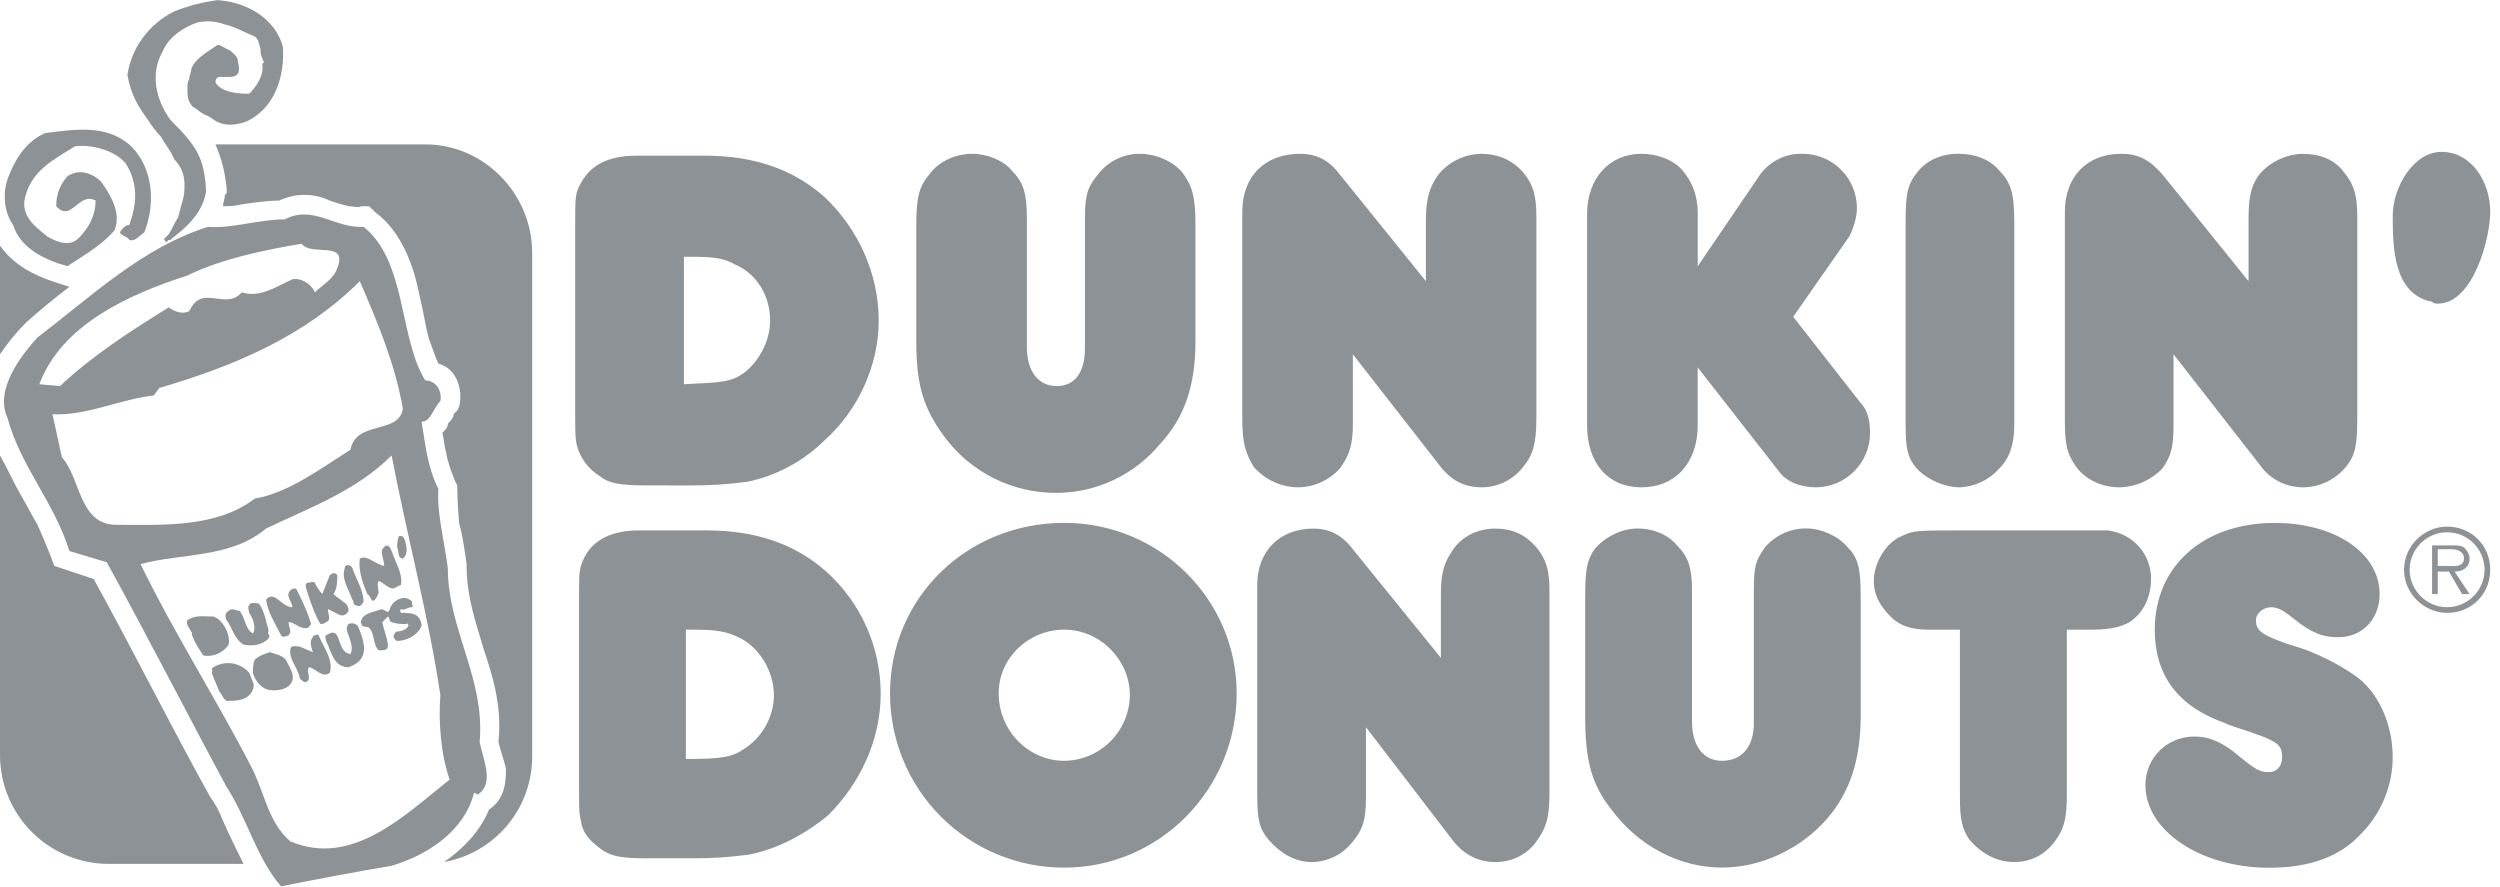 <svg width="141" height="50" viewBox="0 0 141 50" fill="none" xmlns="http://www.w3.org/2000/svg">
<g clip-path="url(#clip0_4_302)">
<path d="M6.131 48.723C4.506 48.722 2.947 48.077 1.798 46.928C0.648 45.779 0.002 44.221 0 42.595L0 25.686C0.422 26.424 0.738 27.166 1.164 27.904C1.48 28.431 1.796 29.064 2.113 29.595C2.644 30.759 3.065 31.919 3.065 31.919L5.284 32.657C7.502 36.675 9.724 41.115 11.837 44.916C12.153 45.341 12.364 45.763 12.575 46.291C12.997 47.243 13.422 48.087 13.736 48.723H6.131ZM27.583 45.658C28.535 45.025 28.535 43.97 28.535 43.334C28.43 42.909 28.216 42.276 28.113 41.854C28.325 39.843 27.797 38.155 27.267 36.57C26.87 35.176 26.317 33.722 26.317 31.919V31.817C26.208 31.078 26.103 30.231 25.892 29.493C25.787 28.224 25.787 27.377 25.787 27.377L25.681 27.166C25.47 26.638 25.256 26.108 25.154 25.475C25.048 25.158 25.048 24.736 24.943 24.42C25.154 24.209 25.259 24.1 25.259 23.892C25.364 23.787 25.47 23.681 25.579 23.467V23.362L25.787 23.151L25.892 22.94C26.103 22.201 25.892 20.827 24.728 20.507C24.517 20.085 24.412 19.66 24.201 19.133C23.99 18.394 23.881 17.547 23.67 16.703C23.357 15.121 22.721 13.111 21.136 11.947L20.819 11.63H20.397C20.186 11.736 19.975 11.63 19.659 11.63C19.234 11.528 18.917 11.419 18.601 11.314C18.155 11.102 17.667 10.992 17.173 10.992C16.68 10.992 16.192 11.102 15.746 11.314C15.113 11.314 14.372 11.419 13.633 11.525C13.211 11.63 12.895 11.63 12.578 11.63C12.578 11.419 12.684 11.209 12.684 10.994L12.786 10.892V10.681C12.716 9.806 12.502 8.949 12.153 8.143H23.99C27.267 8.143 30.015 10.892 30.015 14.274V42.595C30.034 44.025 29.545 45.414 28.635 46.517C27.726 47.619 26.455 48.364 25.048 48.618C26.103 47.879 27.055 46.93 27.583 45.658ZM0 14.274V13.852C0.953 15.227 2.538 15.754 3.596 16.07L3.913 16.176C3.076 16.814 2.265 17.483 1.48 18.183L1.375 18.289C0.866 18.81 0.406 19.376 0 19.98L0 14.274Z" fill="#8C9295"/>
<path d="M137.17 17.02C134.951 16.598 134.951 13.849 134.951 12.158C134.951 10.572 136.115 8.565 137.7 8.565C139.391 8.565 140.449 10.253 140.449 11.947C140.449 13.427 139.497 17.125 137.489 17.125C137.384 17.125 137.275 17.125 137.17 17.02ZM36.46 27.377C34.98 27.377 34.347 27.271 33.816 26.846C33.196 26.463 32.743 25.86 32.547 25.158C32.442 24.733 32.442 24.42 32.442 23.151V12.899C32.442 11.419 32.442 11.209 32.547 10.787C33.078 9.412 34.133 8.779 35.929 8.779H39.733C42.482 8.779 44.7 9.518 46.497 11.103C48.399 12.899 49.559 15.434 49.559 18.078C49.559 20.613 48.396 23.151 46.497 24.842C45.306 26.017 43.803 26.825 42.166 27.169C41.114 27.31 40.055 27.381 38.995 27.38L36.46 27.377ZM38.573 21.671C40.685 21.565 41.213 21.565 41.955 21.035C42.802 20.399 43.434 19.238 43.434 18.075C43.434 16.7 42.696 15.431 41.427 14.904C40.897 14.584 40.264 14.482 39.1 14.482H38.573V21.671ZM53.264 24.631C52.1 23.045 51.678 21.776 51.678 19.241V12.688C51.678 10.998 51.889 10.47 52.417 9.834C52.947 9.096 53.897 8.674 54.849 8.674C55.588 8.674 56.54 8.99 57.068 9.623C57.704 10.256 57.915 10.892 57.915 12.267V19.558C57.915 20.932 58.548 21.776 59.606 21.776C60.661 21.776 61.191 20.932 61.191 19.663V12.267C61.191 10.892 61.402 10.47 61.93 9.834C62.203 9.477 62.555 9.186 62.958 8.985C63.36 8.784 63.803 8.678 64.254 8.674C65.206 8.674 66.156 9.096 66.686 9.729C67.214 10.467 67.424 10.994 67.424 12.688V19.241C67.424 21.776 66.792 23.573 65.417 25.053C64.707 25.906 63.819 26.594 62.815 27.068C61.811 27.543 60.716 27.792 59.606 27.799C58.374 27.808 57.157 27.527 56.054 26.976C54.952 26.426 53.996 25.622 53.264 24.631ZM81.163 26.213L76.301 19.98V23.892C76.301 25.158 76.09 25.689 75.563 26.427C75.268 26.753 74.909 27.016 74.509 27.198C74.109 27.38 73.675 27.478 73.236 27.485C72.283 27.485 71.334 27.06 70.701 26.322C70.276 25.58 70.065 25.053 70.065 23.678V11.947C70.065 9.94 71.334 8.674 73.341 8.674C74.185 8.674 74.927 8.99 75.56 9.834L80.422 15.86V12.372C80.422 11.209 80.633 10.576 81.055 9.943C81.349 9.548 81.731 9.228 82.172 9.009C82.612 8.789 83.097 8.675 83.589 8.677C84.433 8.677 85.28 8.993 85.913 9.732C86.444 10.365 86.652 10.998 86.652 12.164V23.576C86.652 25.056 86.441 25.689 85.913 26.322C85.64 26.68 85.289 26.971 84.886 27.172C84.483 27.374 84.04 27.481 83.589 27.485C82.535 27.485 81.796 27.06 81.163 26.213ZM100.291 26.533L95.749 20.721V23.995C95.749 26.108 94.48 27.485 92.578 27.485C90.676 27.485 89.513 26.108 89.513 23.995V12.056C89.513 10.048 90.782 8.674 92.578 8.674C93.425 8.674 94.374 8.99 94.905 9.623C95.433 10.256 95.752 10.998 95.752 12.056V15.016L99.134 10.048C99.397 9.615 99.77 9.26 100.216 9.018C100.661 8.777 101.163 8.658 101.669 8.674C103.36 8.674 104.731 10.048 104.731 11.736C104.731 12.267 104.52 12.899 104.309 13.321L101.138 17.867L104.942 22.729C105.364 23.151 105.47 23.787 105.47 24.42C105.469 25.232 105.146 26.011 104.572 26.585C103.998 27.16 103.22 27.484 102.407 27.485C101.557 27.485 100.713 27.166 100.291 26.533ZM108.216 26.533C107.579 25.9 107.477 25.267 107.477 23.995V12.474C107.477 10.889 107.583 10.361 108.216 9.62C108.746 8.987 109.59 8.67 110.434 8.67C111.387 8.67 112.23 8.987 112.761 9.62C113.394 10.256 113.605 10.892 113.605 12.474V23.995C113.605 25.158 113.285 25.9 112.758 26.427C112.477 26.743 112.137 26.999 111.756 27.18C111.375 27.362 110.961 27.466 110.539 27.485C109.692 27.485 108.746 27.06 108.216 26.533ZM127.449 26.213L122.587 19.98V23.892C122.587 25.158 122.482 25.689 121.954 26.427C121.639 26.755 121.262 27.017 120.845 27.199C120.428 27.38 119.98 27.478 119.525 27.485C118.572 27.485 117.623 27.06 117.092 26.322C116.565 25.58 116.459 25.053 116.459 23.678V11.947C116.459 9.94 117.725 8.674 119.63 8.674C120.58 8.674 121.216 8.99 121.957 9.834L126.819 15.86V12.372C126.819 11.209 126.925 10.576 127.35 9.943C127.877 9.204 128.936 8.677 129.885 8.677C130.837 8.677 131.681 8.993 132.212 9.732C132.743 10.365 132.95 10.998 132.95 12.164V23.576C132.95 25.056 132.845 25.689 132.317 26.322C132.023 26.683 131.652 26.974 131.231 27.176C130.811 27.377 130.351 27.483 129.885 27.485C129.406 27.486 128.935 27.37 128.511 27.149C128.086 26.927 127.722 26.606 127.449 26.213Z" fill="#8C9295"/>
<path d="M138.017 29.701C136.751 29.701 135.588 30.759 135.588 32.133C135.588 33.508 136.751 34.566 138.017 34.566C139.391 34.566 140.449 33.508 140.449 32.133C140.449 30.759 139.388 29.701 138.017 29.701ZM138.017 34.246C136.857 34.246 135.904 33.293 135.904 32.133C135.904 30.973 136.857 30.02 138.017 30.02C139.18 30.02 140.13 30.973 140.13 32.133C140.13 33.293 139.18 34.246 138.017 34.246Z" fill="#8C9295"/>
<path d="M139.283 31.5C139.283 31.289 139.177 31.078 138.966 30.867C138.755 30.759 138.544 30.759 138.333 30.759H137.17V33.504H137.489V32.239H138.122L138.861 33.504H139.283L138.439 32.239C138.861 32.239 139.283 32.028 139.283 31.5ZM138.017 31.919H137.489V30.973H138.228C138.544 30.973 138.966 31.078 138.966 31.5C138.969 32.028 138.333 31.919 138.017 31.919ZM36.565 48.41C35.085 48.41 34.558 48.304 34.03 47.985C33.292 47.457 32.87 47.035 32.764 46.294C32.659 45.872 32.659 45.555 32.659 44.286V34.035C32.659 32.453 32.659 32.347 32.764 31.922C33.187 30.548 34.35 29.915 36.041 29.915H39.845C42.591 29.915 44.812 30.653 46.609 32.242C47.57 33.109 48.34 34.168 48.867 35.35C49.395 36.533 49.668 37.813 49.671 39.108C49.671 41.752 48.508 44.181 46.711 45.977C45.445 47.035 43.856 47.879 42.274 48.196C41.224 48.341 40.164 48.412 39.103 48.407H36.565V48.41ZM38.681 42.806C40.794 42.806 41.322 42.701 42.063 42.173C43.016 41.541 43.649 40.377 43.649 39.213C43.649 37.839 42.802 36.468 41.641 35.94C41.008 35.62 40.376 35.515 39.212 35.515H38.684V42.806H38.681ZM50.198 39.105C50.198 33.715 54.53 29.49 60.025 29.49C65.417 29.49 69.748 33.821 69.748 39.105C69.748 44.497 65.417 48.934 60.025 48.934C58.733 48.937 57.454 48.684 56.261 48.191C55.067 47.698 53.983 46.974 53.07 46.061C52.157 45.147 51.433 44.063 50.94 42.869C50.448 41.675 50.196 40.396 50.198 39.105ZM56.326 39.105C56.326 41.221 58.017 42.909 60.025 42.909C61.002 42.898 61.937 42.505 62.628 41.813C63.319 41.122 63.712 40.188 63.723 39.21C63.723 37.203 62.032 35.512 60.025 35.512C58.017 35.512 56.326 37.1 56.326 39.105ZM81.902 47.352L77.04 41.013V45.028C77.04 46.294 76.829 46.824 76.301 47.461C76.027 47.818 75.675 48.109 75.272 48.31C74.869 48.511 74.425 48.617 73.974 48.621C73.022 48.621 72.178 48.093 71.542 47.355C71.014 46.722 70.909 46.195 70.909 44.82V32.983C70.909 31.081 72.175 29.812 74.08 29.812C74.924 29.812 75.665 30.132 76.298 30.976L81.266 37.104V33.511C81.266 32.245 81.477 31.714 81.898 31.081C82.426 30.234 83.379 29.812 84.328 29.812C85.277 29.812 86.019 30.132 86.652 30.87C87.182 31.503 87.39 32.136 87.39 33.3V44.715C87.39 46.195 87.179 46.722 86.652 47.461C86.124 48.199 85.277 48.621 84.328 48.621C83.379 48.621 82.535 48.196 81.902 47.352ZM90.884 45.658C89.72 44.178 89.404 42.803 89.404 40.377V33.824C89.404 32.028 89.509 31.606 89.935 30.97C90.567 30.231 91.52 29.806 92.364 29.806C93.211 29.806 94.055 30.126 94.582 30.759C95.219 31.392 95.429 32.024 95.429 33.293V40.69C95.429 42.065 96.062 42.909 97.12 42.909C98.281 42.909 98.917 42.062 98.917 40.796V33.29C98.917 31.916 99.022 31.602 99.553 30.861C99.84 30.526 100.197 30.258 100.598 30.076C101 29.893 101.436 29.8 101.877 29.803C102.724 29.803 103.673 30.228 104.204 30.861C104.837 31.494 104.942 32.127 104.942 33.715V40.374C104.942 42.909 104.309 44.705 103.04 46.185C101.56 47.873 99.342 48.931 97.124 48.931C94.688 48.937 92.364 47.668 90.884 45.658ZM111.07 47.352C110.648 46.719 110.539 46.191 110.539 44.919V35.515H108.848C107.79 35.515 107.158 35.307 106.63 34.777C105.997 34.144 105.681 33.511 105.681 32.769C105.681 31.714 106.419 30.551 107.266 30.234C107.899 29.915 108.11 29.915 110.648 29.915H118.892C120.369 30.126 121.321 31.289 121.321 32.66C121.321 33.508 121.005 34.352 120.372 34.879C119.95 35.304 119.103 35.512 118.048 35.512H116.568V44.814C116.568 45.974 116.463 46.61 116.037 47.243C115.507 48.09 114.663 48.618 113.608 48.618C112.553 48.618 111.703 48.09 111.07 47.352ZM121.002 44.286C121.002 42.701 122.268 41.541 123.748 41.541C124.486 41.541 125.122 41.752 125.966 42.388C127.232 43.442 127.446 43.548 127.973 43.548C128.395 43.548 128.712 43.231 128.712 42.701C128.712 42.279 128.606 42.068 128.29 41.857C128.079 41.752 127.97 41.646 127.021 41.326C126.493 41.119 125.966 41.01 125.544 40.799C122.795 39.846 121.529 38.053 121.529 35.515C121.529 31.922 124.275 29.493 128.293 29.493C131.675 29.493 134.21 31.18 134.21 33.508C134.21 34.882 133.26 35.94 131.883 35.94C131.039 35.94 130.406 35.729 129.348 34.882C128.715 34.355 128.399 34.249 128.082 34.249C127.66 34.249 127.235 34.569 127.235 34.988C127.235 35.62 127.657 35.835 129.137 36.362C130.722 36.787 132.199 37.631 133.046 38.267C134.21 39.217 134.948 40.908 134.948 42.704C134.948 44.289 134.315 45.875 133.152 47.039C131.988 48.304 130.297 48.941 127.973 48.941C124.067 48.937 121.002 46.824 121.002 44.286Z" fill="#8C9295"/>
<path d="M12.153 35.937C12.153 36.042 12.153 36.148 12.048 36.253H11.837C11.731 36.046 11.517 35.831 11.415 35.515C11.731 35.512 12.048 35.62 12.153 35.937ZM15.008 34.984C15.008 35.195 15.219 35.512 15.113 35.723C15.219 35.828 15.219 35.934 15.113 36.042C14.797 36.359 14.266 36.464 13.739 36.359C13.211 36.042 13.106 35.41 12.786 34.984C12.681 34.773 12.681 34.562 12.892 34.457C13.103 34.246 13.314 34.457 13.524 34.457C13.841 34.879 13.841 35.512 14.263 35.723C14.474 35.406 14.263 34.876 14.052 34.562C14.052 34.457 13.947 34.243 14.052 34.137C14.158 33.929 14.368 34.032 14.579 34.032C14.797 34.246 14.902 34.671 15.008 34.984ZM12.259 34.879C12.684 35.199 12.997 35.831 12.895 36.359C12.766 36.55 12.593 36.708 12.391 36.818C12.188 36.928 11.962 36.988 11.731 36.992C11.626 36.992 11.415 36.992 11.415 36.889C11.204 36.57 10.993 36.253 10.884 35.937C10.779 35.831 10.884 35.726 10.779 35.617C10.673 35.41 10.462 35.195 10.568 34.984C10.99 34.668 11.517 34.773 12.048 34.773L12.259 34.879ZM16.699 33.191C17.018 33.824 17.332 34.457 17.546 35.199C17.44 35.304 17.44 35.41 17.335 35.41C17.018 35.512 16.702 35.199 16.385 35.09H16.277C16.277 35.41 16.488 35.617 16.277 35.828C16.066 35.934 15.852 35.934 15.852 35.828C15.535 35.195 15.113 34.562 15.008 33.821C15.43 33.29 15.852 34.137 16.382 34.243H16.488C16.488 33.926 16.066 33.61 16.382 33.29C16.488 33.191 16.59 33.191 16.699 33.191ZM19.023 32.45C19.023 32.766 19.023 33.188 18.812 33.504C19.023 33.715 19.234 33.824 19.342 33.929C19.439 33.978 19.521 34.054 19.577 34.147C19.633 34.241 19.661 34.348 19.659 34.457C19.553 34.668 19.342 34.773 19.131 34.668L18.495 34.348C18.495 34.668 18.706 34.981 18.39 35.087C18.284 35.192 18.179 35.192 18.07 35.192C17.754 34.665 17.543 34.029 17.332 33.396C17.332 33.29 17.121 32.974 17.332 32.868C17.543 32.868 17.651 32.763 17.757 32.868C17.86 33.102 18.003 33.316 18.179 33.501L18.601 32.446C18.706 32.344 18.917 32.239 19.023 32.45ZM19.87 32.028C20.081 32.66 20.503 33.293 20.503 33.933C20.397 34.141 20.292 34.249 20.081 34.141C19.87 34.141 19.975 33.824 19.87 33.824C19.659 33.191 19.234 32.66 19.448 32.028C19.445 31.817 19.764 31.817 19.87 32.028ZM22.088 31.078C22.299 31.711 22.721 32.344 22.616 32.98L22.194 33.191C21.877 33.191 21.663 32.871 21.35 32.766C21.244 32.977 21.35 33.191 21.35 33.399C21.35 33.504 21.244 33.718 21.139 33.824C20.928 34.032 20.928 33.613 20.717 33.504C20.506 32.977 20.189 32.239 20.295 31.497C20.717 31.286 21.142 31.817 21.669 31.919C21.669 31.602 21.458 31.18 21.564 30.97C21.669 30.864 21.775 30.65 21.986 30.864L22.088 31.078ZM22.826 30.442C22.932 30.762 23.037 31.289 22.721 31.5C22.401 31.5 22.51 31.078 22.401 30.867C22.401 30.656 22.401 30.442 22.507 30.234C22.721 30.231 22.721 30.231 22.826 30.442Z" fill="#8C9295"/>
<path d="M13.422 38.264C13.422 38.366 13.633 38.581 13.528 38.791C13.422 38.791 13.317 38.897 13.211 38.791C13 38.581 13 38.472 12.895 38.159C13.106 38.159 13.211 38.159 13.422 38.264ZM15.641 37.733C15.746 37.944 15.746 38.053 15.641 38.264C15.535 38.366 15.324 38.159 15.219 38.159C15.008 38.053 14.902 37.839 15.008 37.631C15.113 37.526 15.324 37.631 15.43 37.631L15.641 37.733ZM16.171 37.312C16.382 37.733 16.699 38.159 16.382 38.577C16.171 38.897 15.538 39.002 15.116 38.897C14.694 38.791 14.375 38.366 14.266 37.944C14.266 37.733 14.266 37.417 14.372 37.206C14.583 36.995 14.899 36.889 15.216 36.784C15.535 36.889 16.063 36.992 16.171 37.312ZM14.055 37.944L14.266 38.472C14.372 38.683 14.266 39.002 14.055 39.21C13.736 39.53 13.208 39.53 12.786 39.53C12.575 39.424 12.575 39.21 12.364 39.002C12.259 38.683 12.048 38.264 11.942 37.944C12.048 37.839 11.837 37.733 12.048 37.628C12.366 37.435 12.742 37.361 13.109 37.419C13.477 37.477 13.812 37.663 14.055 37.944ZM17.968 35.831C18.284 36.57 18.812 37.206 18.601 37.944C18.179 38.264 17.862 37.733 17.437 37.628C17.226 37.839 17.648 38.366 17.226 38.472C17.121 38.472 17.015 38.366 16.91 38.264C16.804 37.631 16.277 37.206 16.379 36.573C16.485 36.362 16.695 36.468 16.91 36.468L17.648 36.787C17.543 36.468 17.437 36.154 17.648 35.94C17.648 35.835 17.754 35.835 17.754 35.835C17.859 35.831 17.968 35.726 17.968 35.831ZM20.186 35.304C20.397 35.831 20.714 36.57 20.397 37.1C20.292 37.312 19.975 37.526 19.659 37.631C18.812 37.631 18.709 36.784 18.393 36.151C18.393 36.046 18.287 35.94 18.393 35.831C18.604 35.726 18.709 35.62 18.92 35.726C19.237 36.046 19.131 36.784 19.767 36.889C19.978 36.464 19.662 35.937 19.556 35.512C19.556 35.41 19.556 35.304 19.662 35.195C19.87 35.093 20.081 35.199 20.186 35.304ZM23.248 33.929C23.143 34.032 23.354 34.137 23.248 34.246C22.932 34.246 22.826 34.457 22.616 34.352C22.51 34.457 22.616 34.562 22.616 34.562C22.932 34.562 23.354 34.562 23.565 34.77C23.67 34.876 23.776 35.09 23.776 35.301C23.565 35.828 22.929 36.148 22.401 36.148C22.296 36.148 22.296 36.042 22.19 35.937C22.19 35.831 22.296 35.617 22.401 35.617C22.612 35.617 22.932 35.512 23.037 35.301C23.037 35.195 22.932 35.09 22.932 35.195C22.616 35.195 22.401 35.195 22.088 35.09C21.983 35.09 21.983 34.879 21.877 34.77L21.561 35.09C21.666 35.617 21.877 36.042 21.877 36.464C21.877 36.57 21.772 36.675 21.561 36.675H21.35C21.03 36.356 21.139 35.723 20.819 35.41C20.714 35.304 20.397 35.41 20.397 35.199C20.292 35.093 20.397 34.879 20.503 34.773C20.714 34.566 21.241 34.457 21.561 34.352C21.666 34.457 21.877 34.457 21.877 34.562C21.877 34.457 21.983 34.457 21.983 34.352C22.041 34.172 22.153 34.014 22.304 33.901C22.455 33.788 22.638 33.724 22.826 33.719C22.985 33.745 23.132 33.818 23.248 33.929Z" fill="#8C9295"/>
<path d="M7.397 8.249C8.663 9.514 8.771 11.525 8.135 13.111C7.822 13.322 7.611 13.641 7.291 13.532C7.189 13.322 6.869 13.322 6.764 13.111C6.869 12.899 7.08 12.688 7.291 12.688C7.713 11.528 7.822 10.361 7.08 9.201C6.447 8.463 5.178 8.143 4.229 8.249C3.065 8.99 1.691 9.623 1.375 11.314C1.269 12.267 2.007 12.794 2.644 13.322C3.174 13.641 3.913 13.954 4.44 13.427C5.073 12.794 5.393 12.056 5.393 11.314C4.44 10.787 4.018 12.58 3.174 11.63C3.157 11.006 3.384 10.399 3.807 9.94C4.44 9.514 5.182 9.729 5.709 10.256C6.236 10.994 6.873 12.052 6.447 13.005C5.709 13.852 4.756 14.38 3.804 15.012C2.64 14.693 1.164 14.06 0.738 12.685C0.211 11.947 0.105 10.787 0.531 9.834C0.953 8.776 1.589 7.932 2.538 7.507C4.229 7.299 6.025 6.983 7.397 8.249Z" fill="#8C9295"/>
<path d="M9.302 13.427L9.407 13.322L9.513 13.216C9.724 12.899 9.829 12.583 10.043 12.267C10.146 11.841 10.251 11.528 10.357 11.103C10.462 10.361 10.462 9.623 9.829 8.99C9.618 8.463 9.302 8.143 9.088 7.721C8.809 7.43 8.562 7.111 8.349 6.769C7.819 6.03 7.397 5.394 7.186 4.234C7.397 2.754 8.349 1.382 9.829 0.641C10.61 0.332 11.426 0.119 12.259 0.008C13.95 0.113 15.535 1.063 15.957 2.648C16.063 4.234 15.535 6.136 13.844 6.874C13.211 7.085 12.684 7.085 12.259 6.874C12.048 6.769 11.837 6.558 11.52 6.455C11.309 6.35 11.098 6.136 10.887 6.03C10.571 5.714 10.571 5.397 10.571 4.975C10.571 4.764 10.571 4.656 10.676 4.445C10.676 4.234 10.782 4.128 10.782 3.914C10.967 3.351 11.543 3.025 12.259 2.54H12.364L12.997 2.862C13.208 3.07 13.422 3.179 13.422 3.495C13.633 4.339 13.211 4.339 12.786 4.339H12.364C12.259 4.339 12.153 4.445 12.153 4.656C12.47 5.183 13.317 5.289 14.055 5.289C14.477 4.867 14.899 4.234 14.794 3.601L14.899 3.495C14.797 3.39 14.797 3.281 14.797 3.281C14.691 3.07 14.691 2.965 14.691 2.754C14.586 2.434 14.586 2.121 14.269 2.015C13.739 1.804 13.211 1.485 12.684 1.382C12.178 1.188 11.626 1.15 11.098 1.274C10.251 1.59 9.513 2.121 9.193 2.862C8.455 4.128 8.771 5.608 9.618 6.769C11.098 8.249 11.52 8.881 11.626 10.787C11.415 12.161 10.251 13.005 9.724 13.427L9.618 13.532H9.513L9.404 13.641C9.302 13.641 9.193 13.427 9.302 13.427Z" fill="#8C9295"/>
<path d="M17.015 13.747C15.113 14.06 12.47 14.591 10.568 15.54C7.291 16.598 3.487 18.289 2.218 21.671L3.382 21.776C5.178 20.085 7.291 18.714 9.513 17.34C9.829 17.547 10.251 17.761 10.676 17.547C11.415 15.962 12.684 17.547 13.636 16.492C14.694 16.809 15.538 16.173 16.491 15.754C16.91 15.649 17.543 15.965 17.757 16.492C18.179 16.067 18.812 15.754 19.023 15.118C19.655 13.532 17.543 14.485 17.015 13.747ZM20.292 15.86C17.226 18.922 13.317 20.613 8.985 21.882L8.666 22.307C6.764 22.518 4.862 23.467 2.96 23.362L3.491 25.794C4.549 26.955 4.44 29.493 6.447 29.598C9.091 29.598 12.156 29.806 14.375 28.118C16.277 27.799 18.073 26.427 19.764 25.369C20.081 23.678 22.51 24.525 22.721 23.045C22.299 20.613 21.35 18.289 20.292 15.86ZM24.837 39.213C24.201 34.879 22.932 30.126 22.088 25.686C20.081 27.693 17.437 28.646 15.008 29.806C12.997 31.5 10.251 31.18 7.927 31.817C9.829 35.726 12.259 39.53 14.161 43.228C14.899 44.603 15.113 46.396 16.379 47.454C19.866 48.934 22.826 45.974 25.361 43.967C24.837 42.49 24.728 40.585 24.837 39.213ZM16.063 12.372C17.648 11.528 18.917 12.899 20.503 12.794C22.932 14.696 22.51 19.133 23.99 21.46C24.623 21.46 24.943 22.093 24.837 22.62C24.412 23.045 24.306 23.784 23.779 23.784C23.99 25.049 24.096 26.319 24.728 27.584C24.623 28.853 25.045 30.439 25.256 32.024C25.256 35.512 27.372 38.261 27.052 41.854C27.263 42.909 27.896 44.178 26.947 44.814L26.736 44.708C26.208 46.821 24.201 48.196 22.088 48.829C20.186 49.148 17.965 49.567 15.852 49.989C14.477 48.41 13.95 46.188 12.786 44.392C10.673 40.482 8.349 35.937 6.022 31.711L3.913 31.078C3.065 28.329 1.167 26.322 0.425 23.573C-0.316 21.987 1.164 20.085 2.116 19.027C5.178 16.703 8.033 13.954 11.731 12.794C13.106 12.899 14.583 12.372 16.063 12.372Z" fill="#8C9295"/>
</g>
<defs>
<clipPath id="clip0_4_302">
<rect width="140.449" height="50" fill="white"/>
</clipPath>
</defs>
</svg>
